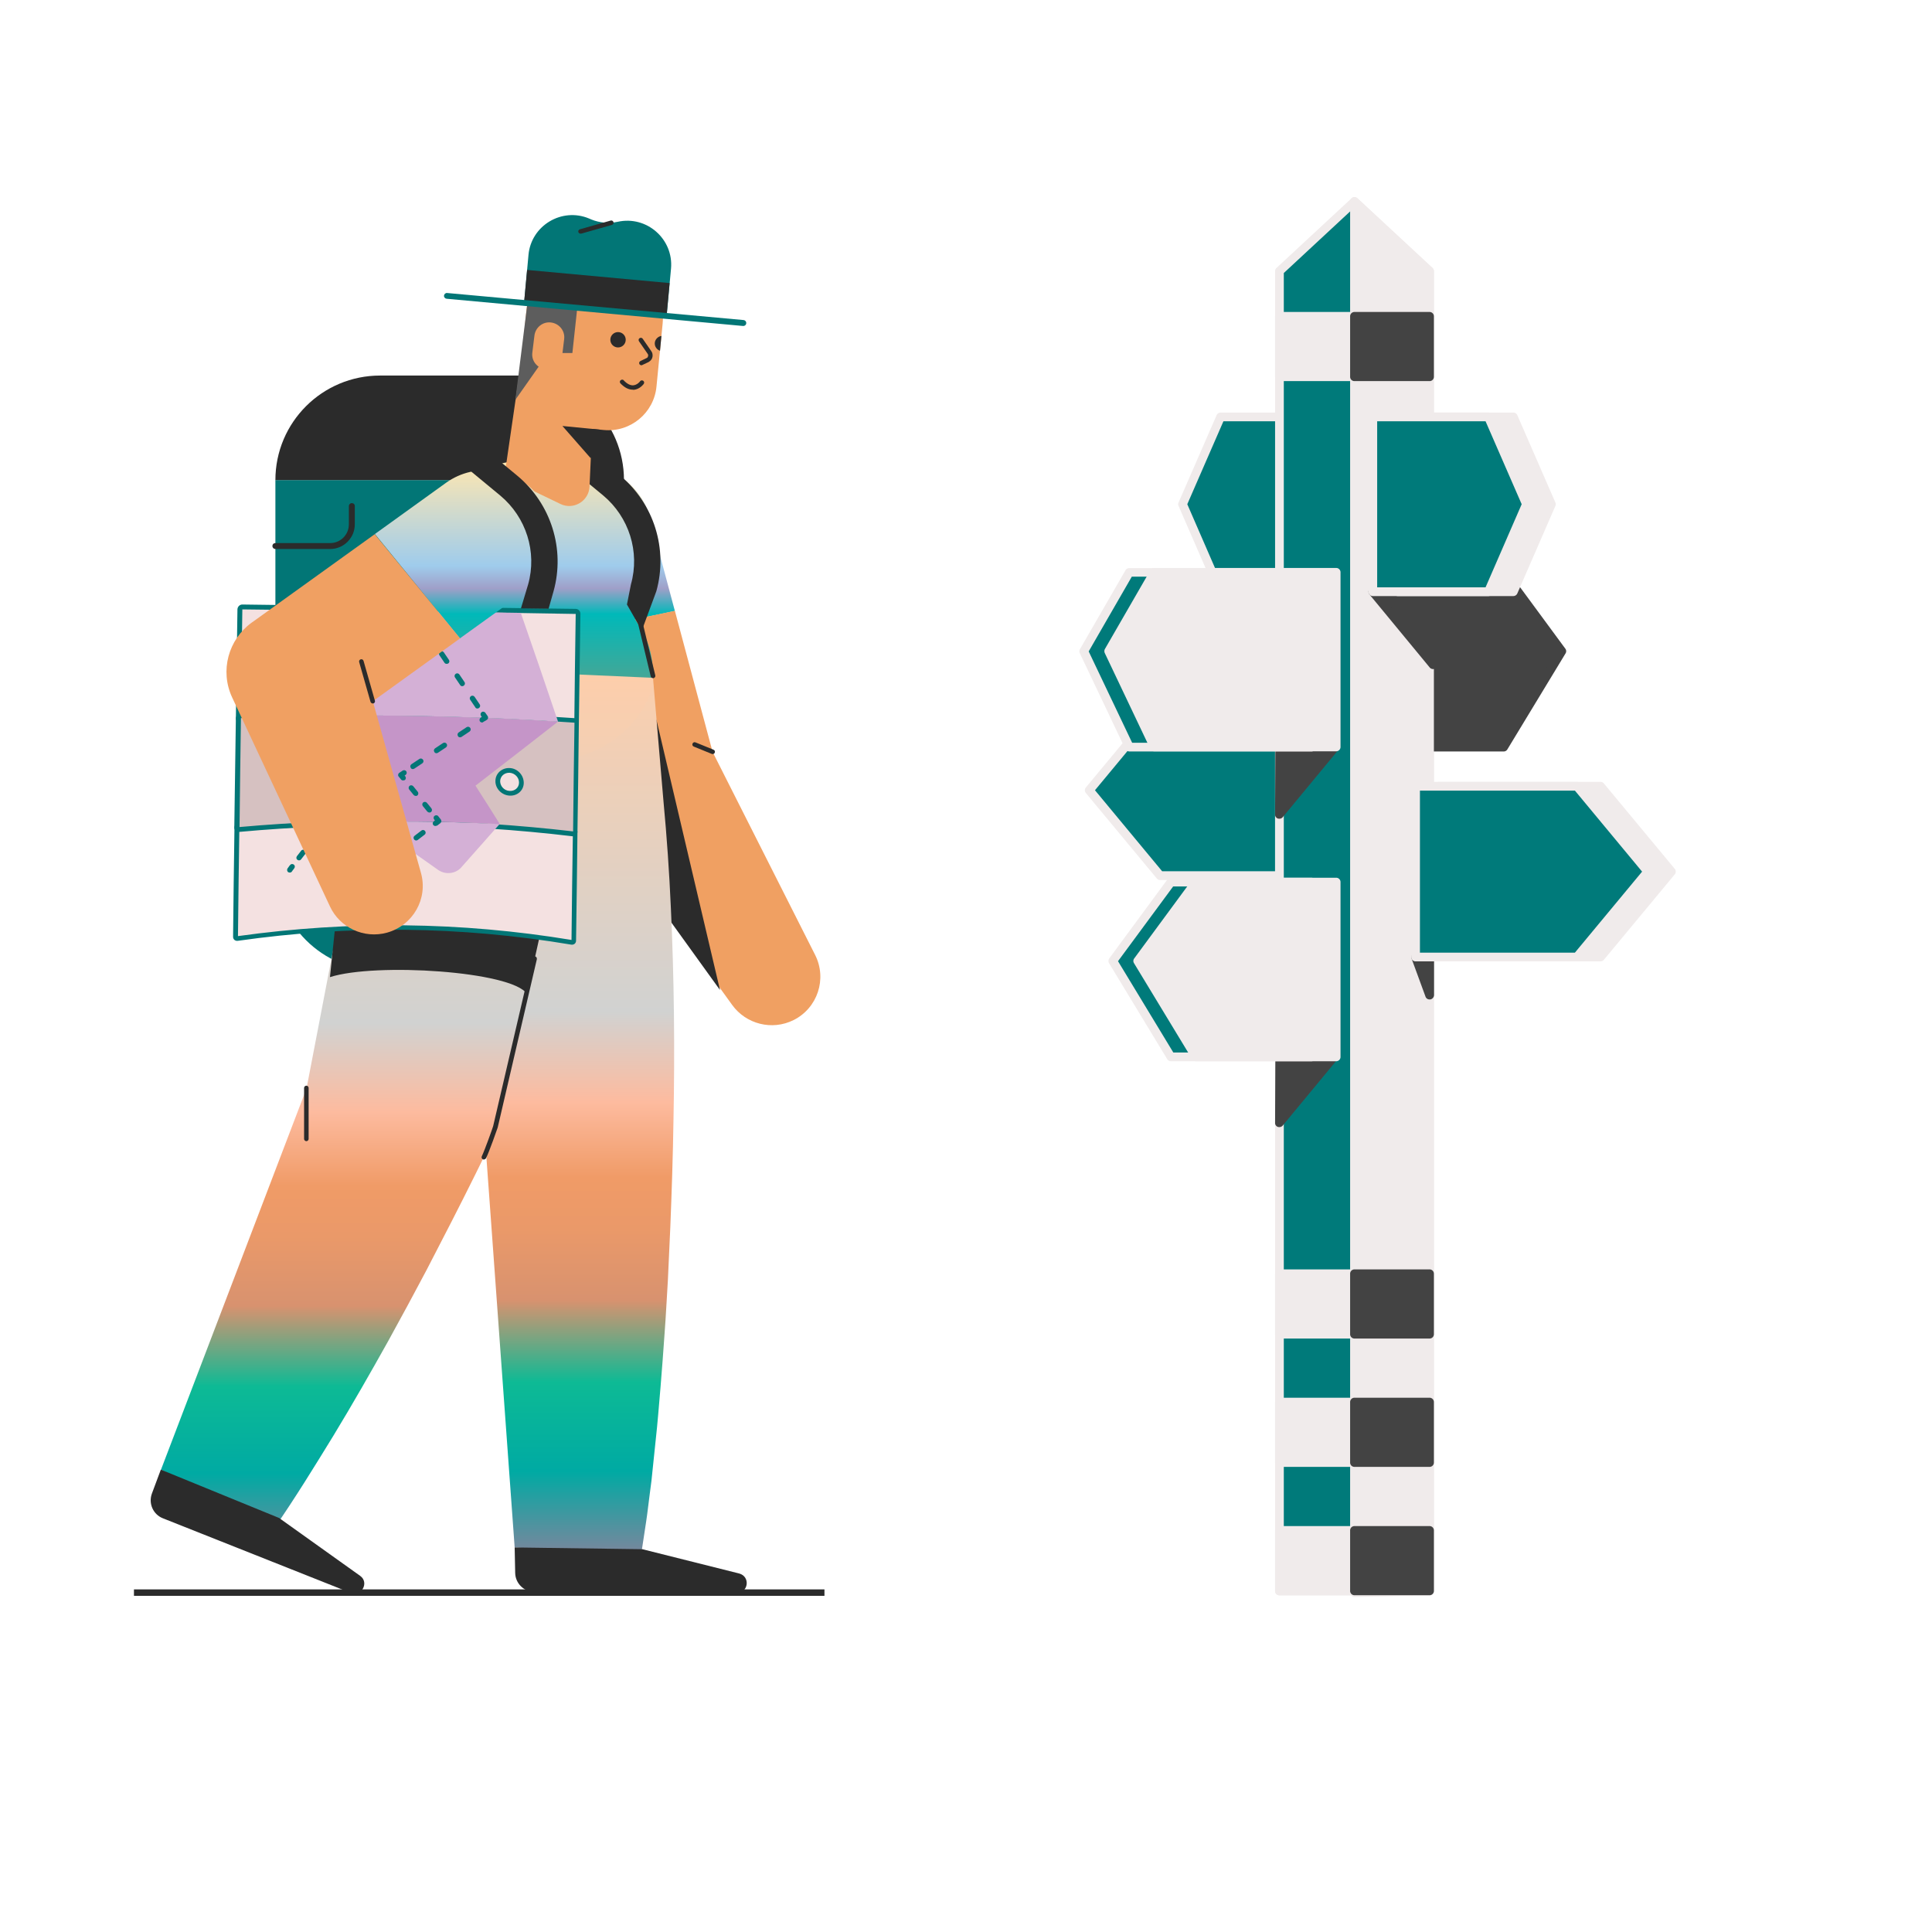 <?xml version="1.0" encoding="iso-8859-1" ?>
<svg version="1.1" xmlns="http://www.w3.org/2000/svg" xmlns:xlink="http://www.w3.org/1999/xlink" 
    viewBox="0 0 1500 1500" width="1500" height="1500">
    
    
    <!-- ITEM 0 -->
    <g>
        <defs>
            <clipPath id="clip-path-id-viewbox-item-0">
                <rect x="0.0" y="0.0" width="282.564" height="582.947"/>
            </clipPath>
        </defs>
        <g transform="translate(117.0 167.0) rotate(0.0 260.0 535.0) scale(1.84 1.836)">
            <g clip-path="url(#clip-path-id-viewbox-item-0)" transform="translate(-0.0 -0.0)">
                
<g>
	<g>
		<path fill="#027676" d="M199.703,112.056v163.321c0,24.428-19.779,44.207-44.207,44.207H96.825    c-24.428,0-44.207-19.779-44.207-44.207V112.056"></path>
		<path fill="#2B2B2B" d="M52.618,112.056c0-24.428,19.779-44.207,44.207-44.207h58.672c24.428,0,44.207,19.779,44.207,44.207"></path>
		
			<linearGradient id="SVGID_7_-i1" gradientUnits="userSpaceOnUse" x1="-54.475" y1="-1299.374" x2="-54.475" y2="-1406.548" gradientTransform="matrix(1 0 0 1 242.4 1511.04)">
			<stop offset="0" style="stop-color:#6B9C83"></stop>
			<stop offset="0.401" style="stop-color:#00b9b9"></stop>
			<stop offset="0.501" style="stop-color:#9F9FC8"></stop>
			<stop offset="0.591" style="stop-color:#9FCCEC"></stop>
			<stop offset="1" style="stop-color:#FFE7B0"></stop>
		</linearGradient>
		<path fill="url(#SVGID_7_-i1)" d="M165.533,179.215l-9.889-37.048c-4.059-15.129,4.945-30.701,20.148-34.76    c15.129-4.059,30.701,4.945,34.76,20.148l10.627,39.852"></path>
		<path fill="#f0a062" d="M221.179,167.333l16.531,61.993l-3.173-7.38l45.83,90.923c5.092,10.111,1.033,22.435-9.077,27.528    c-9.151,4.576-20.074,1.697-25.904-6.347l-59.483-82.657c-1.255-1.771-2.14-3.69-2.731-5.683l-0.443-1.771l-17.343-64.871"></path>
		<polygon fill="#2B2B2B" points="213.356,213.237 240.219,327.702 209.075,284.381   "></polygon>
		
			<linearGradient id="SVGID_18_-i1" gradientUnits="userSpaceOnUse" x1="-82.225" y1="-1299.374" x2="-82.225" y2="-1406.548" gradientTransform="matrix(1 0 0 1 242.4 1511.04)">
			<stop offset="0" style="stop-color:#6B9C83"></stop>
			<stop offset="0.401" style="stop-color:#00b9b9"></stop>
			<stop offset="0.501" style="stop-color:#9F9FC8"></stop>
			<stop offset="0.591" style="stop-color:#9FCCEC"></stop>
			<stop offset="1" style="stop-color:#FFE7B0"></stop>
		</linearGradient>
		<path fill="url(#SVGID_18_-i1)" d="M211.88,197.369c1.255-27.823-17.934-27.38-9.742-45.683c8.192-18.303,0.886-44.945-20.443-45.83    c-16.458-0.738-17.565-1.476-24.502-1.771c-21.919-0.959-38.081,20.664-32.694,41.993c0,0,1.476,4.797,1.033,11.07    c-0.443,6.273-16.31,14.908-17.122,33.948L211.88,197.369z"></path>
		<g>
			<path fill="#2B2B2B" d="M207.23,175.672l-6.273-10.996l1.697-8.561c3.838-13.727-0.812-28.413-11.734-37.565l-17.196-14.244     l7.085-8.487l17.196,14.244c14.317,11.882,20.369,31.144,15.351,49.004L207.23,175.672z"></path>
		</g>
		
			<linearGradient id="SVGID_34_-i1" gradientUnits="userSpaceOnUse" x1="-67.166" y1="-945.812" x2="-67.166" y2="-1326.944" gradientTransform="matrix(1 0 0 1 242.4 1511.04)">
			<stop offset="0" style="stop-color:#77879D"></stop>
			<stop offset="0.089" style="stop-color:#00aaa3"></stop>
			<stop offset="0.188" style="stop-color:#0dba95"></stop>
			<stop offset="0.279" style="stop-color:#d8926f"></stop>
			<stop offset="0.358" style="stop-color:#ea9969"></stop>
			<stop offset="0.415" style="stop-color:#f09b67"></stop>
			<stop offset="0.499" style="stop-color:#FDBB9F"></stop>
			<stop offset="0.599" style="stop-color:#D1D2D1"></stop>
			<stop offset="1" style="stop-color:#FECEAA"></stop>
		</linearGradient>
		<path fill="url(#SVGID_34_-i1)" d="M211.954,195.672c0,0,3.764,44.871,4.428,52.325c1.402,14.908,2.435,29.889,3.1,44.797    c1.402,29.963,1.697,59.926,1.107,89.963c-0.221,15.055-0.738,30.037-1.328,45.092c-0.295,7.528-0.738,15.055-1.033,22.583    l-0.664,11.292c-0.221,3.764-0.443,7.528-0.738,11.292l-0.812,11.292l-0.886,11.292c-0.295,3.764-0.664,7.528-0.959,11.292    l-0.517,5.683l-0.59,5.683l-1.181,11.365l-0.59,5.683l-0.738,5.683c-0.517,3.764-0.886,7.528-1.476,11.365    c-0.59,3.764-1.624,10.849-2.214,14.612l-53.284-3.542l-12.694-175.572l-11.292-179.41L211.954,195.672z"></path>
		
			<linearGradient id="SVGID_35_-i1" gradientUnits="userSpaceOnUse" x1="-151.627" y1="-945.499" x2="-151.627" y2="-1319.036" gradientTransform="matrix(1 0 0 1 242.4 1511.04)">
			<stop offset="0" style="stop-color:#77879D"></stop>
			<stop offset="0.089" style="stop-color:#00aaa3"></stop>
			<stop offset="0.188" style="stop-color:#0dba95"></stop>
			<stop offset="0.279" style="stop-color:#d8926f"></stop>
			<stop offset="0.358" style="stop-color:#ea9969"></stop>
			<stop offset="0.415" style="stop-color:#f09b67"></stop>
			<stop offset="0.499" style="stop-color:#FDBB9F"></stop>
			<stop offset="0.599" style="stop-color:#D1D2D1"></stop>
			<stop offset="1" style="stop-color:#FECEAA"></stop>
		</linearGradient>
		<path fill="url(#SVGID_35_-i1)" d="M177.194,218.477l-0.221,2.731l-0.295,2.731l-0.517,5.387l-1.328,10.701    c-0.443,3.616-0.959,7.159-1.476,10.701l-1.624,10.701c-2.214,14.244-4.871,28.339-7.675,42.435    c-2.804,14.096-5.978,28.118-9.225,42.14c-3.395,14.022-6.863,27.97-10.627,41.919l-1.697,6.421l-0.295,0.664    c-6.642,13.653-13.506,27.306-20.517,40.812l-5.24,10.185l-5.387,10.111c-3.542,6.716-7.306,13.432-10.923,20.148    c-7.454,13.358-15.055,26.716-23.026,39.852c-8.044,13.136-16.089,26.273-24.945,39.114L4.352,530.506l62.804-164.871    l-2.066,7.159l32.472-169.52L177.194,218.477z"></path>
		<path fill="#2B2B2B" d="M75.644,322.24c19.262-6.199,76.827-2.509,83.1,7.085l7.749-35.055l-88.192,2.14L75.644,322.24z"></path>
		
			<linearGradient id="SVGID_36_-i1" gradientUnits="userSpaceOnUse" x1="-82.228" y1="-945.499" x2="-82.228" y2="-1319.036" gradientTransform="matrix(1 0 0 1 242.4 1511.04)">
			<stop offset="0" style="stop-color:#77879D"></stop>
			<stop offset="0.089" style="stop-color:#00aaa3"></stop>
			<stop offset="0.188" style="stop-color:#0dba95"></stop>
			<stop offset="0.279" style="stop-color:#d8926f"></stop>
			<stop offset="0.358" style="stop-color:#ea9969"></stop>
			<stop offset="0.415" style="stop-color:#f09b67"></stop>
			<stop offset="0.499" style="stop-color:#FDBB9F"></stop>
			<stop offset="0.599" style="stop-color:#D1D2D1"></stop>
			<stop offset="1" style="stop-color:#FECEAA"></stop>
		</linearGradient>
		<path fill="url(#SVGID_36_-i1)" d="M108.411,191.096c-0.664,14.686,13.727,37.343,39.262,38.672l20.664,0.443    c23.321,1.181,42.952-18.672,43.616-34.539L108.411,191.096z"></path>
		<g>
			<g>
				<g>
					<path id="SVGID_26_-i1" fill="#f0a062" d="M191.142,90.875l-19.188-1.845c-9.889-0.959-17.196-9.742-16.236-19.705l2.804-28.93       c1.55-15.867,15.646-27.454,31.513-25.978l0,0c15.867,1.55,27.454,15.646,25.978,31.513l-2.583,26.494       C212.396,83.716,202.36,91.982,191.142,90.875z"></path>
				</g>
				<g>
					<path fill="#2B2B2B" d="M215.496,51.096l-0.59,6.273c-1.255-0.443-2.214-1.624-2.214-3.1       C212.692,52.72,213.946,51.318,215.496,51.096z"></path>
				</g>
			</g>
			<path fill="#f0a062" d="M172.913,122.167l-23.69-11.439l7.897-54.391l30.554,2.952l-2.509,55.572     C184.869,120.986,178.374,124.823,172.913,122.167z"></path>
			<g>
				<path fill="#2B2B2B" d="M207.083,63.495c-0.369,0-0.738-0.221-0.886-0.517c-0.221-0.517,0-1.033,0.443-1.255l2.731-1.328      c0.295-0.148,0.443-0.443,0.517-0.812s0-0.664-0.221-0.959l-3.616-5.24c-0.295-0.443-0.221-1.033,0.221-1.328      c0.443-0.295,1.033-0.221,1.328,0.221l3.616,5.24c0.517,0.664,0.664,1.624,0.517,2.435c-0.148,0.886-0.738,1.624-1.476,2.066      l-0.074,0.074l-2.804,1.328C207.378,63.495,207.23,63.495,207.083,63.495z M209.887,61.207L209.887,61.207L209.887,61.207z"></path>
			</g>
			<g>
				<path fill="#2B2B2B" d="M203.393,73.827c-1.771,0-3.469-0.886-5.166-2.657c-0.369-0.369-0.369-1.033,0.074-1.328      c0.369-0.369,1.033-0.369,1.328,0.074c1.402,1.476,2.731,2.14,3.985,2.066c1.697-0.148,2.878-1.624,2.878-1.697      c0.295-0.443,0.886-0.517,1.328-0.221c0.443,0.295,0.517,0.886,0.221,1.328c-0.074,0.074-1.624,2.288-4.28,2.509      C203.614,73.827,203.467,73.827,203.393,73.827z"></path>
			</g>
			<polygon fill="#2B2B2B" points="189.518,90.727 173.725,89.178 185.681,102.831    "></polygon>
			<circle fill="#2B2B2B" cx="197.194" cy="52.72" r="3.247"></circle>
		</g>
		<g>
			<g>
				<g>
					<path fill="#F4E1E1" d="M38.005,213.753c-0.295,0-0.517-0.074-0.738-0.295c-0.221-0.148-0.295-0.443-0.295-0.738       c0.221-15.351,0.443-30.701,0.664-46.052c0-0.59,0.443-1.033,1.033-1.033c46.568,0.295,93.801,1.107,140.738,1.919       c0.295,0,0.517,0.148,0.738,0.295c0.221,0.221,0.295,0.443,0.295,0.738c-0.221,15.351-0.443,30.701-0.59,46.052       c0,0.59-0.443,0.959-1.033,0.959C131.954,212.277,84.943,211.687,38.005,213.753z"></path>
					<path fill="#027676" d="M38.67,166.742c46.863,0.517,93.801,1.107,140.664,1.919c-0.221,15.351-0.443,30.701-0.59,46.052       c-46.863-3.173-93.727-3.764-140.738-1.919C38.227,197.369,38.448,182.019,38.67,166.742 M38.67,164.676       c-1.107,0-1.993,0.886-2.066,1.993c-0.221,15.351-0.443,30.701-0.664,46.125c0,0.517,0.221,1.033,0.59,1.402       s0.886,0.59,1.402,0.517c46.937-1.919,93.801-1.328,140.738,1.919l0,0c0.517,0,1.033-0.148,1.402-0.517       c0.369-0.369,0.59-0.886,0.59-1.402c0.221-15.351,0.443-30.775,0.664-46.125c0-1.107-0.886-2.066-1.993-2.066       C132.47,165.857,85.607,165.34,38.67,164.676L38.67,164.676L38.67,164.676z"></path>
				</g>
				<g>
					<path fill="#F4E1E1" d="M36.751,305.93c-0.295,0.074-0.517,0-0.738-0.221c-0.221-0.148-0.295-0.369-0.295-0.664       c0.221-15.424,0.443-30.775,0.664-46.199c0-0.59,0.443-1.033,1.033-1.107c46.421-4.723,94.096-3.911,140.738,1.845       c0.59,0.074,1.033,0.59,1.033,1.107c-0.221,15.351-0.443,30.627-0.59,45.978c0,0.295-0.148,0.517-0.295,0.664       c-0.221,0.148-0.443,0.221-0.738,0.148C131.068,299.288,83.393,298.846,36.751,305.93z"></path>
					<path fill="#027676" d="M37.415,258.772c47.011-4.207,93.801-3.616,140.738,1.845c-0.221,15.277-0.443,30.627-0.59,45.904       c-46.937-7.749-93.653-8.192-140.738-1.624C36.972,289.547,37.194,274.122,37.415,258.772 M37.415,256.705       c-1.107,0.148-1.993,1.107-2.066,2.214c-0.221,15.424-0.443,30.849-0.59,46.273c0,0.517,0.221,1.033,0.59,1.328       c0.369,0.295,0.886,0.443,1.402,0.369c47.085-6.716,93.801-6.273,140.738,1.624l0,0c1.107,0.148,1.993-0.59,1.993-1.697       c0.221-15.351,0.443-30.701,0.59-45.978c0-0.517-0.221-1.107-0.59-1.55s-0.886-0.738-1.402-0.738       C131.289,253.237,84.426,252.646,37.415,256.705L37.415,256.705L37.415,256.705z"></path>
				</g>
				<g>
					<path fill="#D6C1C1" d="M37.415,259.805c-0.295,0-0.517-0.074-0.738-0.221c-0.221-0.148-0.295-0.443-0.295-0.664       c0.221-15.351,0.443-30.775,0.664-46.125c0-0.59,0.443-1.033,1.033-1.033c46.568-2.214,93.875-1.328,140.738,1.919       c0.295,0,0.517,0.148,0.738,0.369s0.295,0.443,0.295,0.738c-0.221,15.351-0.443,30.701-0.59,45.978       c0,0.59-0.443,0.959-1.033,0.886C131.511,255.746,84.205,255.229,37.415,259.805z"></path>
					<path fill="#027676" d="M38.079,212.72c46.937-1.771,93.801-1.255,140.738,1.919c-0.221,15.351-0.443,30.627-0.59,45.978       c-46.863-5.461-93.727-6.052-140.738-1.845C37.636,243.421,37.858,228.071,38.079,212.72 M38.005,210.654       c-1.107,0.074-1.993,1.033-2.066,2.14c-0.221,15.424-0.443,30.775-0.664,46.199c0,0.517,0.221,1.033,0.59,1.402       c0.369,0.369,0.886,0.517,1.402,0.443c47.011-4.28,93.801-3.764,140.738,1.845l0,0c1.107,0.148,1.993-0.664,2.066-1.771       c0.221-15.351,0.443-30.701,0.59-46.052c0-0.517-0.221-1.107-0.59-1.476c-0.369-0.443-0.886-0.664-1.402-0.664       C131.88,209.547,85.016,208.956,38.005,210.654C38.079,210.654,38.079,210.654,38.005,210.654L38.005,210.654z"></path>
				</g>
				<path fill="#D4B0D6" d="M147.23,257.517c-5.387,6.125-10.849,12.251-16.236,18.376c-2.435,2.731-6.79,3.173-9.889,0.886      c-9.594-6.863-19.336-13.579-29.151-20.221C110.404,256.262,128.78,256.558,147.23,257.517z"></path>
				<g>
					<path fill="#C595C8" d="M80.515,211.613c4.576,3.395,6.79,5.092,11.365,8.487c-0.295,11.882-0.664,23.838-0.959,35.72       c0.443,0.295,0.664,0.443,1.107,0.738c18.45-0.369,36.827,0,55.277,0.959c-3.395-5.461-6.79-10.849-10.258-16.236       c11.661-9.004,23.247-18.007,34.834-27.085C141.4,212.277,110.994,211.465,80.515,211.613z"></path>
				</g>
				<path fill="#D4B0D6" d="M80.515,211.613c-4.649-5.461-9.373-10.923-14.022-16.384c-4.354-5.387-2.435-13.137,3.616-16.236      c8.044-3.911,16.089-7.823,24.133-11.661c20.664,0.295,41.255,0.517,61.919,0.886c5.314,15.277,10.553,30.627,15.72,45.978      C141.4,212.277,110.994,211.465,80.515,211.613z"></path>
				<g>
					<g>
						<path fill="#027676" d="M118.817,180.986c-0.369,0-0.664-0.148-0.886-0.443l-0.959-1.328c-0.369-0.517-0.221-1.181,0.221-1.55        c0.517-0.369,1.181-0.221,1.55,0.221l0.959,1.328c0.369,0.517,0.221,1.181-0.221,1.55        C119.26,180.912,119.039,180.986,118.817,180.986z"></path>
					</g>
					<g>
						<path fill="#027676" d="M137.858,208.661c-0.369,0-0.738-0.148-0.886-0.517c-0.738-1.033-1.402-2.14-2.14-3.173        c-0.369-0.517-0.221-1.181,0.295-1.55c0.517-0.369,1.181-0.221,1.55,0.295c0.738,1.033,1.402,2.14,2.14,3.173        c0.369,0.517,0.221,1.181-0.295,1.55C138.301,208.587,138.079,208.661,137.858,208.661z M131.437,199.215        c-0.369,0-0.664-0.148-0.886-0.517l-2.14-3.173c-0.369-0.517-0.221-1.181,0.295-1.55c0.517-0.369,1.181-0.221,1.55,0.295        l2.14,3.173c0.369,0.517,0.221,1.181-0.295,1.55C131.88,199.141,131.658,199.215,131.437,199.215z M124.869,189.768        c-0.369,0-0.664-0.148-0.886-0.443l-2.14-3.173c-0.369-0.517-0.221-1.181,0.295-1.55s1.181-0.221,1.55,0.295l2.14,3.173        c0.369,0.517,0.221,1.181-0.295,1.55C125.312,189.694,125.09,189.768,124.869,189.768z"></path>
					</g>
					<g>
						<path fill="#027676" d="M139.85,214.565c-0.369,0-0.738-0.148-0.959-0.517c-0.295-0.517-0.148-1.181,0.369-1.55        c0.148-0.074,0.295-0.148,0.443-0.295c-0.074-0.148-0.221-0.295-0.369-0.517c-0.295-0.517-0.148-1.181,0.369-1.55        c0.517-0.295,1.181-0.148,1.55,0.369c0.148,0.295,0.295,0.443,0.443,0.664s0.295,0.443,0.517,0.738        c0.295,0.517,0.148,1.181-0.295,1.476c-0.369,0.295-0.664,0.443-0.959,0.59c-0.148,0.074-0.295,0.148-0.517,0.295        C140.219,214.491,140.072,214.565,139.85,214.565z"></path>
					</g>
					<g>
						<path fill="#027676" d="M110.625,234.27c-0.369,0-0.738-0.148-0.886-0.517c-0.369-0.517-0.221-1.181,0.295-1.55l3.321-2.214        c0.517-0.369,1.181-0.221,1.55,0.295c0.369,0.517,0.221,1.181-0.295,1.55l-3.321,2.214        C111.068,234.196,110.847,234.27,110.625,234.27z M120.588,227.554c-0.369,0-0.738-0.148-0.886-0.517        c-0.369-0.517-0.221-1.181,0.295-1.55l3.321-2.214c0.517-0.369,1.181-0.221,1.55,0.295c0.369,0.517,0.221,1.181-0.295,1.55        l-3.321,2.214C121.031,227.48,120.81,227.554,120.588,227.554z M130.551,220.838c-0.369,0-0.738-0.148-0.886-0.517        c-0.369-0.517-0.221-1.181,0.295-1.55l3.321-2.214c0.517-0.369,1.181-0.221,1.55,0.295c0.369,0.517,0.221,1.181-0.295,1.55        l-3.321,2.214C130.994,220.764,130.773,220.838,130.551,220.838z"></path>
					</g>
					<g>
						<path fill="#027676" d="M106.492,239.067c-0.369,0-0.664-0.148-0.886-0.443c-0.221-0.369-0.443-0.517-0.664-0.812        l-0.295-0.369c-0.221-0.221-0.295-0.59-0.221-0.886c0.074-0.295,0.221-0.59,0.517-0.738c0.443-0.295,0.738-0.517,1.107-0.738        l0.221-0.148c0.517-0.369,1.181-0.221,1.55,0.221c0.369,0.517,0.221,1.181-0.221,1.55l-0.221,0.148        c-0.074,0.074-0.148,0.074-0.221,0.148c0.074,0.148,0.148,0.221,0.295,0.369c0.369,0.517,0.221,1.181-0.221,1.55        C106.935,238.993,106.714,239.067,106.492,239.067z"></path>
					</g>
					<g>
						<path fill="#027676" d="M117.636,252.646c-0.295,0-0.664-0.148-0.886-0.369c-0.664-0.812-1.328-1.624-1.919-2.362        c-0.369-0.443-0.295-1.181,0.148-1.55c0.443-0.369,1.181-0.295,1.55,0.148c0.59,0.738,1.255,1.476,1.919,2.362        c0.369,0.443,0.295,1.181-0.148,1.55C118.153,252.572,117.858,252.646,117.636,252.646z M111.88,245.635        c-0.295,0-0.664-0.148-0.886-0.369c-0.59-0.738-1.181-1.476-1.919-2.362c-0.369-0.443-0.295-1.181,0.148-1.55        s1.181-0.295,1.55,0.148c0.738,0.886,1.328,1.624,1.919,2.362c0.369,0.443,0.295,1.181-0.148,1.55        C112.396,245.561,112.101,245.635,111.88,245.635z"></path>
					</g>
					<g>
						<path fill="#027676" d="M120.072,258.329c-0.295,0-0.59-0.148-0.812-0.369c-0.369-0.443-0.369-1.181,0.148-1.55        c0.221-0.148,0.369-0.295,0.517-0.443c-0.074-0.148-0.221-0.221-0.295-0.369c-0.369-0.443-0.369-1.181,0.148-1.55        c0.443-0.369,1.181-0.369,1.55,0.148c0.443,0.517,0.738,0.886,1.107,1.402c0.148,0.221,0.221,0.517,0.221,0.812        c-0.074,0.295-0.221,0.517-0.443,0.738c-0.443,0.369-0.738,0.517-1.255,0.959        C120.588,258.255,120.293,258.329,120.072,258.329z"></path>
					</g>
					<g>
						<path fill="#027676" d="M103.54,271.17c-0.295,0-0.664-0.148-0.886-0.443c-0.369-0.443-0.295-1.181,0.148-1.55        c1.033-0.812,1.919-1.55,2.804-2.214c0.517-0.369,1.181-0.295,1.55,0.148c0.369,0.517,0.295,1.181-0.148,1.55        c-0.886,0.664-1.771,1.402-2.804,2.214C103.983,271.096,103.762,271.17,103.54,271.17z M112.027,264.454        c-0.295,0-0.664-0.148-0.886-0.443c-0.369-0.517-0.295-1.181,0.221-1.55l2.878-2.214c0.517-0.369,1.181-0.295,1.55,0.221        s0.295,1.181-0.221,1.55l-2.878,2.214C112.544,264.381,112.249,264.454,112.027,264.454z"></path>
					</g>
					<g>
						<path fill="#027676" d="M98.079,275.451c-0.221,0-0.443-0.074-0.664-0.221l-1.328-0.959c-0.517-0.369-0.59-1.033-0.221-1.55        c0.369-0.517,1.033-0.59,1.55-0.221l0.664,0.517c0.221-0.148,0.369-0.295,0.59-0.517c0.443-0.369,1.181-0.369,1.55,0.148        c0.369,0.443,0.369,1.181-0.148,1.55c-0.517,0.443-0.886,0.738-1.402,1.107C98.522,275.377,98.301,275.451,98.079,275.451z"></path>
					</g>
					<g>
						<path fill="#027676" d="M91.511,270.58c-0.221,0-0.443-0.074-0.664-0.221l-2.952-2.14c-0.517-0.369-0.59-1.033-0.221-1.55        c0.369-0.517,1.033-0.59,1.55-0.221l2.952,2.14c0.517,0.369,0.59,1.033,0.221,1.55C92.175,270.432,91.88,270.58,91.511,270.58        z M82.655,264.085c-0.221,0-0.443-0.074-0.664-0.221l-2.952-2.14c-0.517-0.369-0.59-1.033-0.221-1.55        c0.369-0.517,1.033-0.59,1.55-0.221l2.952,2.14c0.517,0.369,0.59,1.033,0.221,1.55        C83.319,263.938,82.95,264.085,82.655,264.085z"></path>
					</g>
					<g>
						<path fill="#027676" d="M73.282,259.362c-0.221,0-0.443-0.074-0.664-0.221c-0.517-0.369-0.59-1.033-0.221-1.55        c0.369-0.517,0.664-0.886,1.107-1.402c0.369-0.443,1.033-0.517,1.476-0.148L76.308,257c0.517,0.369,0.59,1.033,0.221,1.55        c-0.369,0.517-1.033,0.59-1.55,0.221l-0.517-0.369c-0.074,0.148-0.221,0.295-0.369,0.443        C73.946,259.215,73.651,259.362,73.282,259.362z"></path>
					</g>
					<g>
						<path fill="#027676" d="M62.581,272.868c-0.221,0-0.443-0.074-0.664-0.221c-0.517-0.369-0.59-1.033-0.221-1.55        c0.664-0.812,1.255-1.624,1.771-2.288c0.369-0.517,1.107-0.59,1.55-0.221c0.517,0.369,0.59,1.107,0.221,1.55        c-0.59,0.738-1.181,1.476-1.771,2.288C63.245,272.72,62.95,272.868,62.581,272.868z M67.968,265.93        c-0.221,0-0.517-0.074-0.664-0.221c-0.443-0.369-0.59-1.107-0.148-1.55l1.845-2.288c0.369-0.443,1.107-0.59,1.55-0.148        c0.443,0.369,0.59,1.107,0.148,1.55l-1.845,2.288C68.633,265.783,68.337,265.93,67.968,265.93z"></path>
					</g>
					<g>
						<path fill="#027676" d="M58.67,278.034c-0.221,0-0.369-0.074-0.59-0.148c-0.517-0.295-0.664-1.033-0.369-1.55        c0.295-0.443,0.517-0.738,0.738-1.033c0.074-0.148,0.221-0.295,0.369-0.443c0.369-0.517,1.033-0.59,1.55-0.221        c0.517,0.369,0.59,1.033,0.221,1.55c-0.148,0.221-0.295,0.369-0.369,0.517c-0.221,0.295-0.369,0.443-0.59,0.812        C59.408,277.886,59.039,278.034,58.67,278.034z"></path>
					</g>
				</g>
				<g>
					<path fill="#F4E1E1" d="M117.784,183.274c-2.731,0-4.945-2.214-4.945-4.871c0-2.583,2.288-4.723,5.018-4.723h0.074       c2.731,0,4.945,2.214,4.945,4.871C122.802,181.207,120.588,183.274,117.784,183.274       C117.858,183.274,117.784,183.274,117.784,183.274z"></path>
					<path fill="#027676" d="M117.858,174.713C117.932,174.713,117.932,174.713,117.858,174.713c2.214,0,3.985,1.771,3.985,3.838       c0,2.066-1.771,3.764-3.985,3.764c0,0,0,0-0.074,0c-2.214,0-3.911-1.771-3.911-3.838       C113.946,176.41,115.718,174.713,117.858,174.713 M117.858,172.794L117.858,172.794c-3.247,0-5.978,2.509-5.978,5.683       c-0.074,3.173,2.583,5.756,5.904,5.83h0.074c3.247,0,5.978-2.509,5.978-5.683c0-1.55-0.59-3.026-1.697-4.133       s-2.657-1.697-4.207-1.771C117.932,172.794,117.932,172.794,117.858,172.794L117.858,172.794z"></path>
				</g>
				<g>
					<path fill="#F4E1E1" d="M68.78,202.388c-2.731,0.074-4.945-2.14-4.945-4.797c0.074-2.657,2.288-4.797,5.018-4.871h0.074       c2.731,0,4.945,2.14,4.945,4.797C73.799,200.174,71.511,202.388,68.78,202.388C68.854,202.388,68.78,202.388,68.78,202.388z"></path>
					<path fill="#027676" d="M68.854,193.753L68.854,193.753c2.214,0,3.985,1.697,3.985,3.838c0,2.066-1.771,3.838-3.985,3.838       c0,0,0,0-0.074,0c-2.214,0-3.911-1.697-3.911-3.838C64.869,195.524,66.64,193.753,68.854,193.753 M68.854,191.761       L68.854,191.761c-3.247,0.074-5.978,2.731-5.978,5.904c0,1.55,0.59,3.026,1.697,4.133c1.107,1.107,2.583,1.697,4.207,1.624       h0.074c3.247-0.074,5.978-2.731,5.978-5.83c0.074-3.173-2.583-5.83-5.904-5.756C68.854,191.761,68.854,191.761,68.854,191.761       L68.854,191.761z"></path>
				</g>
				<g>
					<path fill="#F4E1E1" d="M151.363,244.528c-1.328-0.074-2.583-0.664-3.542-1.624c-0.959-0.959-1.402-2.214-1.402-3.542       c0-2.657,2.288-4.649,5.018-4.502h0.074c2.731,0.148,4.945,2.509,4.945,5.166C156.382,242.683,154.168,244.676,151.363,244.528       C151.437,244.528,151.363,244.528,151.363,244.528z"></path>
					<path fill="#027676" d="M151.437,235.82L151.437,235.82c2.214,0.148,3.985,1.993,3.985,4.133s-1.771,3.69-3.985,3.542       c0,0,0,0-0.074,0c-2.214-0.148-3.911-1.993-3.911-4.133C147.526,237.296,149.223,235.746,151.437,235.82 M151.437,233.827       L151.437,233.827c-3.247-0.148-5.978,2.288-5.978,5.461c-0.074,3.173,2.583,5.978,5.904,6.199h0.074       c3.247,0.221,5.978-2.214,5.978-5.387c0-1.55-0.59-3.1-1.697-4.28c-1.107-1.181-2.583-1.919-4.207-1.993       C151.511,233.827,151.437,233.827,151.437,233.827L151.437,233.827z"></path>
				</g>
				<g>
					<path fill="#F4E1E1" d="M96.972,280.026c-1.328,0-2.583-0.443-3.542-1.328s-1.402-2.066-1.402-3.321       c0.074-2.583,2.288-4.797,5.018-4.871h0.074c2.731,0,4.945,2.14,4.945,4.797C102.064,277.812,99.777,279.953,96.972,280.026       C97.046,280.026,97.046,280.026,96.972,280.026z"></path>
					<path fill="#027676" d="M97.046,271.465C97.12,271.465,97.12,271.465,97.046,271.465c2.288,0,3.985,1.697,3.985,3.764       c0,2.066-1.771,3.764-3.985,3.838c0,0,0,0-0.074,0c-2.214,0-3.985-1.624-3.911-3.764       C93.134,273.237,94.906,271.465,97.046,271.465 M97.046,269.473L97.046,269.473c-3.247,0.074-5.978,2.731-6.052,5.83       c0,1.55,0.59,2.952,1.697,4.059c1.107,1.033,2.657,1.624,4.207,1.624h0.074c3.247-0.074,5.978-2.657,6.052-5.756       c0-1.55-0.59-2.952-1.697-4.059s-2.657-1.697-4.207-1.697C97.12,269.473,97.12,269.473,97.046,269.473L97.046,269.473z"></path>
				</g>
			</g>
		</g>
		
			<linearGradient id="SVGID_37_-i1" gradientUnits="userSpaceOnUse" x1="-110.317" y1="-1299.374" x2="-110.317" y2="-1406.548" gradientTransform="matrix(1 0 0 1 242.4 1511.04)">
			<stop offset="0" style="stop-color:#6B9C83"></stop>
			<stop offset="0.401" style="stop-color:#00b9b9"></stop>
			<stop offset="0.501" style="stop-color:#9F9FC8"></stop>
			<stop offset="0.591" style="stop-color:#9FCCEC"></stop>
			<stop offset="1" style="stop-color:#FFE7B0"></stop>
		</linearGradient>
		<path fill="url(#SVGID_37_-i1)" d="M94.611,134.86l29.963-21.624c12.694-9.151,30.48-6.273,39.631,6.421    c9.151,12.694,6.273,30.48-6.421,39.631l-27.306,19.705"></path>
		<path fill="#f0a062" d="M130.551,178.993L77.71,217.148l10.037-32.915l26.273,93.875c3.1,10.922-3.321,22.214-14.244,25.314    c-9.816,2.731-20-2.14-24.133-11.07l-41.255-88.339c-5.314-11.365-1.55-24.576,8.192-31.661l1.771-1.255l50.185-36.162"></path>
		<g>
			<path fill="#2B2B2B" d="M247.304,582.609l-85.314-0.369c-4.428,0-8.118-3.616-8.192-8.044l-0.221-10.775l53.875,0.738     l40.812,10.258C253.134,575.672,252.249,582.683,247.304,582.609z"></path>
		</g>
		<g>
			<g>
				<path fill="#2B2B2B" d="M84.352,582.609L5.164,551.096c-4.133-1.624-6.199-6.273-4.649-10.48l3.764-10.111l49.889,20.443      l34.244,24.502C92.323,578.255,88.928,584.454,84.352,582.609z"></path>
			</g>
		</g>
		<path fill="#5D5D5D" d="M216.16,42.093l-36.162-2.878l-2.066,19.114h-10.184l-13.875,19.779l4.945-39.705    c1.845-13.506,14.17-23.911,27.749-23.542l3.542,0.074C204.795,15.303,216.382,27.406,216.16,42.093L216.16,42.093z"></path>
		<path fill="#f0a062" d="M172.839,65.93l-6.273-0.738c-3.469-0.443-5.978-3.542-5.535-7.011l0.886-7.232    c0.443-3.469,3.542-5.978,7.011-5.535l0,0c3.469,0.443,5.978,3.542,5.535,7.011L172.839,65.93z"></path>
		<g>
			<path fill="#027676" d="M197.046,2.831L197.046,2.831c-3.69,0.812-7.601,0.443-11.07-0.959l-1.033-0.443     c-11.513-4.797-24.428,3.026-25.535,15.424l-1.845,20.295l60.148,5.535l1.845-20.074C220.662,10.137,209.297,0.1,197.046,2.831z"></path>
			
				<rect x="181.19" y="2.758" transform="matrix(0.092 -0.996 0.996 0.092 138.124 217.298)" fill="#2B2B2B" width="13.948" height="60.369"></rect>
			<g>
				<path fill="#027676" d="M250.109,46.89c-0.074,0-0.074,0-0.148,0L124.869,35.377c-0.664-0.074-1.181-0.664-1.107-1.328      c0.074-0.664,0.664-1.181,1.328-1.107l125.092,11.439c0.664,0.074,1.181,0.664,1.107,1.328      C251.289,46.373,250.699,46.89,250.109,46.89z"></path>
			</g>
		</g>
		<g>
			<path fill="#2B2B2B" d="M167.895,166.447l-11.661-0.148l3.026-10.111c3.838-13.727-0.812-28.413-11.734-37.565l-17.196-14.244     l7.085-8.487l17.196,14.244c14.317,11.882,20.369,31.144,15.351,49.004L167.895,166.447z"></path>
		</g>
		<g>
			<path fill="#2B2B2B" d="M75.718,141.207h-23.1c-0.664,0-1.255-0.517-1.255-1.255c0-0.738,0.517-1.255,1.255-1.255h23.1     c4.354,0,7.897-3.542,7.897-7.897v-7.749c0-0.664,0.517-1.255,1.255-1.255c0.738,0,1.255,0.517,1.255,1.255v7.749     C86.123,136.484,81.474,141.207,75.718,141.207z"></path>
		</g>
	</g>
	<g>
		<path fill="#2B2B2B" d="M211.954,195.82c-0.443,0-0.812-0.295-0.959-0.738l-5.83-24.354c-0.148-0.517,0.221-1.033,0.738-1.181    c0.517-0.148,1.033,0.221,1.181,0.738l5.83,24.354c0.148,0.517-0.221,1.033-0.738,1.181    C212.101,195.82,212.027,195.82,211.954,195.82z"></path>
	</g>
	<g>
		<path fill="#2B2B2B" d="M140.588,399.362c-0.148,0-0.295,0-0.443-0.074c-0.443-0.221-0.664-0.812-0.443-1.255    c1.181-2.435,4.576-11.956,4.797-12.768l16.531-71.07c0.148-0.517,0.664-0.812,1.181-0.738c0.517,0.148,0.812,0.664,0.738,1.181    l-16.531,71.218c-0.148,0.443-3.616,10.406-4.945,12.989C141.253,399.141,140.957,399.362,140.588,399.362z"></path>
	</g>
	<g>
		<path fill="#2B2B2B" d="M65.681,391.613c-0.517,0-0.959-0.443-0.959-0.959v-21.55c0-0.517,0.443-0.959,0.959-0.959    s0.959,0.443,0.959,0.959v21.55C66.64,391.17,66.197,391.613,65.681,391.613z"></path>
	</g>
	<g>
		<path fill="#2B2B2B" d="M93.725,206.521c-0.443,0-0.812-0.295-0.959-0.664l-4.797-16.827c-0.148-0.517,0.148-1.033,0.664-1.181    c0.517-0.148,1.033,0.148,1.181,0.664l4.797,16.827c0.148,0.517-0.148,1.033-0.664,1.181    C93.872,206.521,93.799,206.521,93.725,206.521z"></path>
	</g>
	<g>
		<path fill="#2B2B2B" d="M237.12,227.923c-0.148,0-0.221,0-0.369-0.074l-7.601-3.1c-0.517-0.221-0.738-0.738-0.517-1.255    c0.221-0.517,0.738-0.738,1.255-0.517l7.601,3.1c0.517,0.221,0.738,0.738,0.517,1.255    C237.858,227.702,237.489,227.923,237.12,227.923z"></path>
	</g>
	<g>
		<path fill="#2B2B2B" d="M181.4,7.849c-0.443,0-0.812-0.295-0.959-0.664c-0.148-0.517,0.148-1.033,0.664-1.181l12.989-3.69    c0.517-0.148,1.033,0.148,1.181,0.664s-0.148,1.033-0.664,1.181l-12.989,3.69C181.548,7.849,181.474,7.849,181.4,7.849z"></path>
	</g>
</g>

            </g>
        </g>
    </g>
    
    <!-- ITEM 1 -->
    <g>
        <defs>
            <clipPath id="clip-path-id-viewbox-item-1">
                <rect x="0.0" y="0.0" width="252.217" height="591.663"/>
            </clipPath>
        </defs>
        <g transform="translate(838.0 153.0) rotate(0.0 231.5 543.5) scale(1.836 1.837)">
            <g clip-path="url(#clip-path-id-viewbox-item-1)" transform="translate(-0.0 -0.0)">
                <title>Navigation_post</title><g id="Layer_2-i2" data-name="Layer 2"><g id="Layer_1-2-i2" data-name="Layer 1"><polygon points="34.136 286.793 84.616 286.793 84.616 214.615 34.136 214.615 4.173 250.704 34.136 286.793" fill="#007a7a"></polygon><path d="M84.616,288.638H34.136a1.818,1.818,0,0,1-1.4-.665L2.771,251.885a1.8,1.8,0,0,1,0-2.362l29.963-36.088a1.818,1.818,0,0,1,1.4-.665h50.48a1.827,1.827,0,0,1,1.845,1.845v72.178A1.827,1.827,0,0,1,84.616,288.638Zm-49.594-3.69H82.771V216.46H35.022L6.609,250.7Z" fill="#f0ebeb"></path><polygon points="59.745 166.793 108.601 166.793 108.601 92.918 59.745 92.918 43.657 129.818 59.745 166.793" fill="#007a7a"></polygon><path d="M108.6,168.638H59.745a1.864,1.864,0,0,1-1.7-1.107L41.959,130.556a1.726,1.726,0,0,1,0-1.476l16.089-36.9a1.864,1.864,0,0,1,1.7-1.107H108.6a1.827,1.827,0,0,1,1.845,1.845v73.875A1.827,1.827,0,0,1,108.6,168.638Zm-47.675-3.691h45.83V94.763H60.926L45.649,129.818Z" fill="#f0ebeb"></path><polygon points="148.085 31.294 116.35 1.848 84.616 31.294 84.616 589.154 148.085 589.154 148.085 31.294" fill="#007a7a"></polygon><path d="M148.085,591H84.616a1.827,1.827,0,0,1-1.845-1.845V31.294a1.728,1.728,0,0,1,.59-1.328L115.1.519a1.829,1.829,0,0,1,2.509,0l31.734,29.447a1.849,1.849,0,0,1,.591,1.328v557.86A1.827,1.827,0,0,1,148.085,591Zm-61.624-3.69H146.24V32.106L116.35,4.357,86.461,32.106Z" fill="#f0ebeb"></path><polygon points="107.642 363.398 84.616 391.221 84.764 356.829 107.642 363.398" fill="#434343"></polygon><path d="M84.616,393.066a2.037,2.037,0,0,1-.664-.074,1.751,1.751,0,0,1-1.181-1.771l.148-34.392a1.926,1.926,0,0,1,.738-1.476,1.8,1.8,0,0,1,1.623-.3l22.878,6.569a1.792,1.792,0,0,1,1.255,1.254,1.767,1.767,0,0,1-.369,1.7L86.018,392.4A1.817,1.817,0,0,1,84.616,393.066Zm1.993-33.8-.148,26.789,17.934-21.7Z" fill="#434343"></path><polygon points="107.642 233.066 84.616 260.888 84.764 226.424 107.642 233.066" fill="#434343"></polygon><path d="M84.616,262.733a2.063,2.063,0,0,1-.664-.073,1.752,1.752,0,0,1-1.181-1.772l.148-34.464a1.927,1.927,0,0,1,.738-1.477,1.8,1.8,0,0,1,1.623-.3l22.878,6.642a1.936,1.936,0,0,1,1.255,1.255,1.765,1.765,0,0,1-.369,1.7L86.018,262.069A1.816,1.816,0,0,1,84.616,262.733Zm1.993-33.874-.148,26.863,17.934-21.7Z" fill="#434343"></path><polygon points="179.45 232.475 120.114 232.475 120.114 158.601 179.45 158.601 204.026 191.959 179.45 232.475" fill="#434343"></polygon><path d="M179.45,234.32H120.114a1.827,1.827,0,0,1-1.845-1.845V158.6a1.827,1.827,0,0,1,1.845-1.845H179.45a1.926,1.926,0,0,1,1.476.738L205.5,190.852a1.772,1.772,0,0,1,.073,2.066L181,233.435A1.8,1.8,0,0,1,179.45,234.32Zm-57.491-3.69h56.458l23.4-38.6-23.321-31.586H121.959V230.63Z" fill="#434343"></path><path d="M149.339,29.966,117.605.519A1.816,1.816,0,0,0,115.612.15a1.867,1.867,0,0,0-1.107,1.7v587.97a1.849,1.849,0,0,0,.591,1.329,1.726,1.726,0,0,0,1.254.516h.074L148.158,591a1.767,1.767,0,0,0,1.772-1.845V31.294A1.728,1.728,0,0,0,149.339,29.966Z" fill="#f0ebeb"></path><polygon points="142.181 321.184 148.085 337.272 148.085 313.361 142.181 321.184" fill="#434343"></polygon><path d="M148.085,339.117a1.752,1.752,0,0,1-1.7-1.181l-5.9-16.088a1.737,1.737,0,0,1,.295-1.771l5.9-7.823A1.835,1.835,0,0,1,150,313.361v23.911a1.957,1.957,0,0,1-1.549,1.845Zm-3.838-17.638,1.993,5.387v-8.044Z" fill="#434343"></path><polygon points="124.099 166.793 149.561 197.641 149.561 155.722 124.099 166.793" fill="#434343"></polygon><path d="M149.561,199.486a1.818,1.818,0,0,1-1.4-.664L122.7,167.973a1.823,1.823,0,0,1-.369-1.623,1.8,1.8,0,0,1,1.033-1.255l25.462-11.07a1.883,1.883,0,0,1,1.771.148,1.828,1.828,0,0,1,.812,1.549v41.919a1.912,1.912,0,0,1-1.255,1.771A1.435,1.435,0,0,1,149.561,199.486Zm-22.51-31.955,20.665,25.018V158.6Z" fill="#434343"></path><path d="M251.775,283.914l-29.963-36.088a1.818,1.818,0,0,0-1.4-.664H152.144a1.826,1.826,0,0,0-1.845,1.845v72.177a1.827,1.827,0,0,0,1.845,1.845h68.265a1.819,1.819,0,0,0,1.4-.665l29.963-36.088A1.8,1.8,0,0,0,251.775,283.914Z" fill="#f0ebeb"></path><polygon points="210.446 321.184 142.181 321.184 142.181 249.007 210.446 249.007 240.409 285.095 210.446 321.184" fill="#007a7a"></polygon><path d="M210.446,323.029H142.181a1.827,1.827,0,0,1-1.845-1.845V249.007a1.826,1.826,0,0,1,1.845-1.845h68.265a1.816,1.816,0,0,1,1.4.664l29.964,36.088a1.8,1.8,0,0,1,0,2.362l-29.964,36.089A1.819,1.819,0,0,1,210.446,323.029Zm-66.42-3.69h65.535L237.974,285.1l-28.413-34.243H144.026Z" fill="#f0ebeb"></path><path d="M148.085,561.7H84.616a1.827,1.827,0,0,0-1.845,1.845V589.08a1.827,1.827,0,0,0,1.845,1.845h63.469a1.827,1.827,0,0,0,1.845-1.845V563.545A1.827,1.827,0,0,0,148.085,561.7Z" fill="#f0ebeb"></path><path d="M148.085,507.457H84.616a1.827,1.827,0,0,0-1.845,1.845v25.535a1.827,1.827,0,0,0,1.845,1.845h63.469a1.827,1.827,0,0,0,1.845-1.845V509.3A1.827,1.827,0,0,0,148.085,507.457Z" fill="#f0ebeb"></path><path d="M148.085,453.213H84.616a1.827,1.827,0,0,0-1.845,1.845v25.535a1.827,1.827,0,0,0,1.845,1.845h63.469a1.827,1.827,0,0,0,1.845-1.845V455.058A1.827,1.827,0,0,0,148.085,453.213Z" fill="#f0ebeb"></path><rect x="116.35" y="563.545" width="31.734" height="25.535" fill="#434343"></rect><path d="M148.085,590.925H116.35a1.827,1.827,0,0,1-1.845-1.845V563.545a1.827,1.827,0,0,1,1.845-1.845h31.735a1.827,1.827,0,0,1,1.845,1.845V589.08A1.827,1.827,0,0,1,148.085,590.925Zm-29.89-3.69H146.24V565.39H118.2Z" fill="#434343"></path><rect x="116.35" y="509.302" width="31.734" height="25.535" fill="#434343"></rect><path d="M148.085,536.682H116.35a1.827,1.827,0,0,1-1.845-1.845V509.3a1.827,1.827,0,0,1,1.845-1.845h31.735a1.827,1.827,0,0,1,1.845,1.845v25.535A1.827,1.827,0,0,1,148.085,536.682Zm-29.89-3.69H146.24V511.147H118.2Z" fill="#434343"></path><rect x="116.35" y="455.058" width="31.734" height="25.535" fill="#434343"></rect><path d="M148.085,482.438H116.35a1.827,1.827,0,0,1-1.845-1.845V455.058a1.827,1.827,0,0,1,1.845-1.845h31.735a1.827,1.827,0,0,1,1.845,1.845v25.535A1.827,1.827,0,0,1,148.085,482.438Zm-29.89-3.69H146.24V456.9H118.2Z" fill="#434343"></path><path d="M148.085,48.564H84.616a1.827,1.827,0,0,0-1.845,1.845V75.944a1.827,1.827,0,0,0,1.845,1.845h63.469a1.827,1.827,0,0,0,1.845-1.845V50.409A1.827,1.827,0,0,0,148.085,48.564Z" fill="#f0ebeb"></path><rect x="116.35" y="50.409" width="31.734" height="25.535" fill="#434343"></rect><path d="M148.085,77.789H116.35a1.827,1.827,0,0,1-1.845-1.845V50.409a1.827,1.827,0,0,1,1.845-1.845h31.735a1.827,1.827,0,0,1,1.845,1.845V75.944A1.827,1.827,0,0,1,148.085,77.789ZM118.2,74.1H146.24V52.254H118.2Z" fill="#434343"></path><polygon points="38.712 363.398 98.122 363.398 98.122 289.523 38.712 289.523 14.136 322.881 38.712 363.398" fill="#007a7a"></polygon><path d="M98.122,365.243H38.712a1.8,1.8,0,0,1-1.55-.886L12.586,323.84a1.9,1.9,0,0,1,.074-2.066l24.576-33.358a1.926,1.926,0,0,1,1.476-.738h59.41a1.827,1.827,0,0,1,1.845,1.845V363.4A1.827,1.827,0,0,1,98.122,365.243Zm-58.377-3.69H96.277V291.368H39.671L16.35,322.955Z" fill="#f0ebeb"></path><path d="M108.6,287.678H49.265a1.926,1.926,0,0,0-1.476.738L23.214,321.774a1.77,1.77,0,0,0-.074,2.066l24.576,40.517a2,2,0,0,0,1.549.886H108.6a1.827,1.827,0,0,0,1.845-1.845V289.523A1.827,1.827,0,0,0,108.6,287.678Z" fill="#f0ebeb"></path><polygon points="21.147 232.475 98.122 232.475 98.122 158.601 21.147 158.601 1.885 191.959 21.147 232.475" fill="#007a7a"></polygon><path d="M98.122,234.32H21.147a2.021,2.021,0,0,1-1.7-1.033L.188,192.77a1.742,1.742,0,0,1,.074-1.7l19.262-33.358a1.771,1.771,0,0,1,1.623-.886H98.121a1.827,1.827,0,0,1,1.845,1.845v73.875A1.811,1.811,0,0,1,98.122,234.32Zm-75.794-3.69H96.277V160.446h-74.1L3.952,192.032Z" fill="#f0ebeb"></path><path d="M108.6,156.756H31.7a2.03,2.03,0,0,0-1.624.885L10.815,191a1.964,1.964,0,0,0-.074,1.7L30,233.213a1.8,1.8,0,0,0,1.7,1.033h76.9a1.827,1.827,0,0,0,1.845-1.845V158.6A1.827,1.827,0,0,0,108.6,156.756Z" fill="#f0ebeb"></path><path d="M201.3,129.08l-16.089-36.9a1.864,1.864,0,0,0-1.7-1.107H134.653a1.827,1.827,0,0,0-1.845,1.845v73.875a1.827,1.827,0,0,0,1.845,1.845h48.856a1.864,1.864,0,0,0,1.7-1.107L201.3,130.556A1.726,1.726,0,0,0,201.3,129.08Z" fill="#f0ebeb"></path><polygon points="172.955 166.793 124.099 166.793 124.099 92.918 172.955 92.918 189.044 129.818 172.955 166.793" fill="#007a7a"></polygon><path d="M172.955,168.638H124.1a1.827,1.827,0,0,1-1.845-1.845V92.918a1.827,1.827,0,0,1,1.845-1.845h48.856a1.866,1.866,0,0,1,1.7,1.107l16.088,36.9a1.719,1.719,0,0,1,0,1.476l-16.088,36.975A1.866,1.866,0,0,1,172.955,168.638Zm-47.011-3.691h45.831l15.276-35.129L171.775,94.763H125.944Z" fill="#f0ebeb"></path></g></g>
            </g>
        </g>
    </g>
    
    <!-- ITEM 2 -->
    <g>
        <defs>
            <clipPath id="clip-path-id-viewbox-item-2">
                <rect x="0.0" y="0.0" width="298.334" height="3.035"/>
            </clipPath>
        </defs>
        <g transform="translate(104.0 1234.0) rotate(0.0 268.0 2.5) scale(1.797 1.647)">
            <g clip-path="url(#clip-path-id-viewbox-item-2)" transform="translate(-0.0 -0.0)">
                <title>line_4</title><g id="Layer_2-i3" data-name="Layer 2"><g id="Layer_1-2-i3" data-name="Layer 1"><rect width="298.334" height="3.035" fill="#2b2b2b"></rect></g></g>
            </g>
        </g>
    </g>
    
</svg>